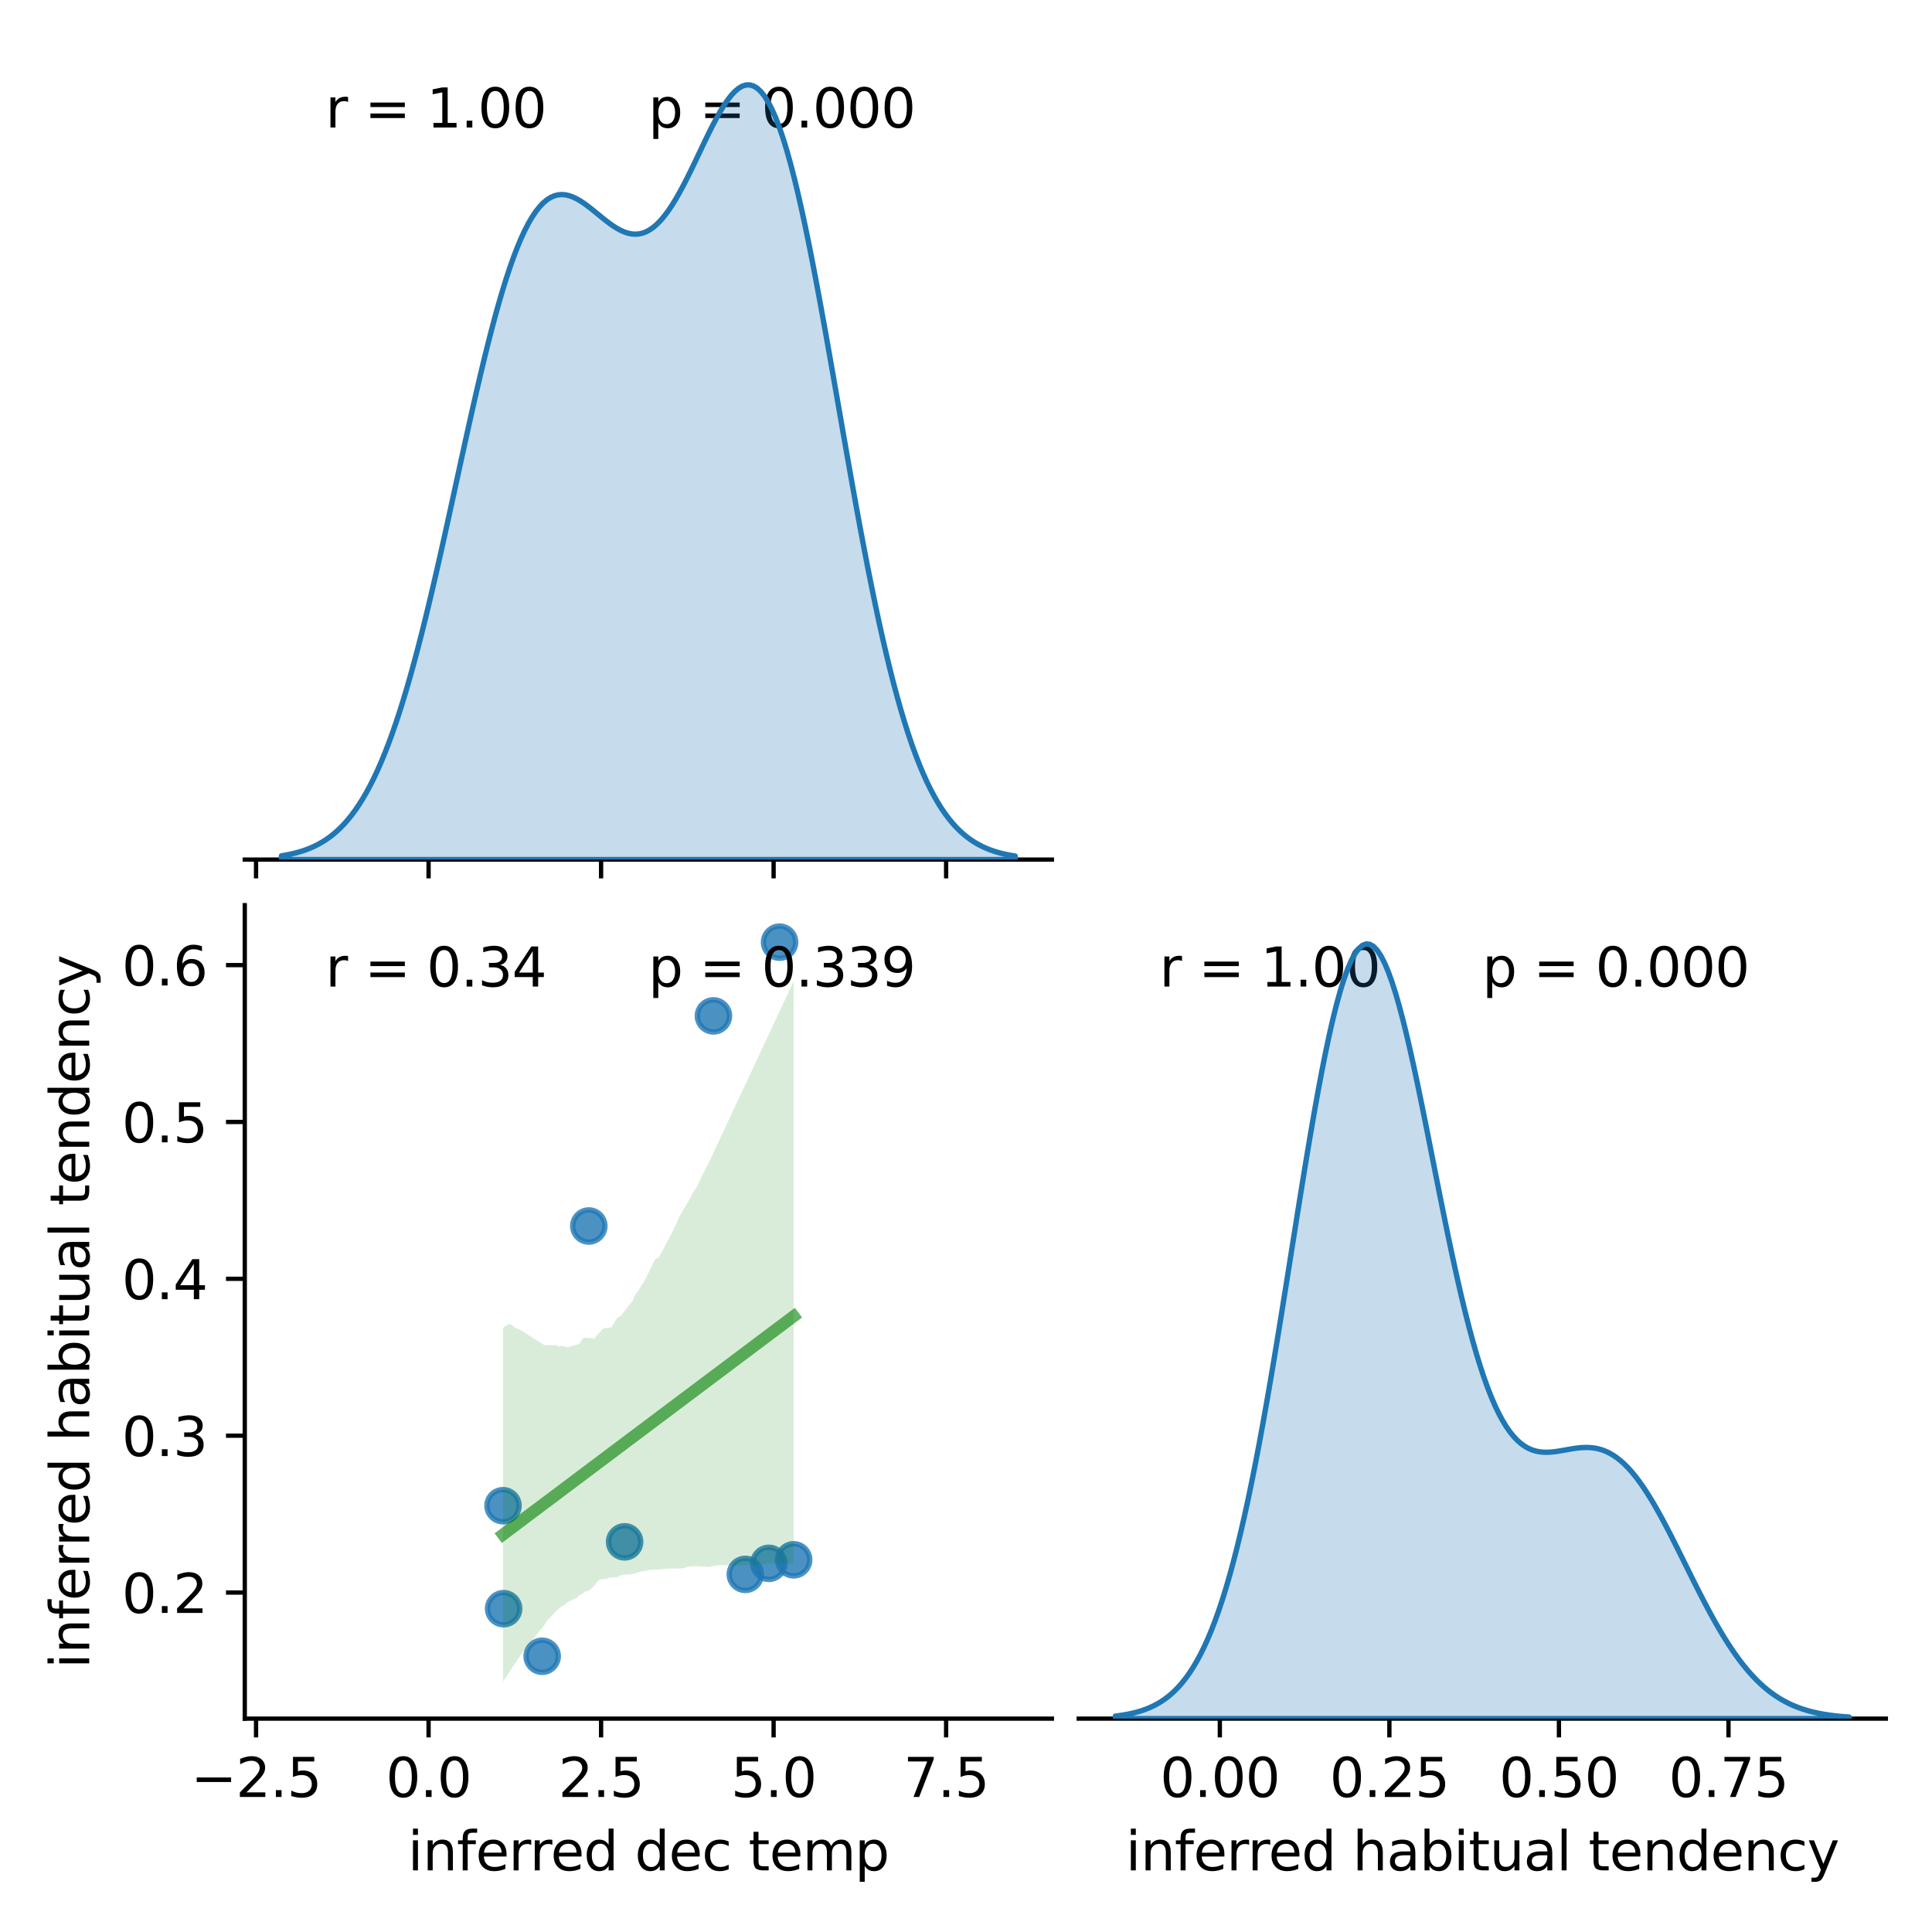 <?xml version="1.0" encoding="utf-8" standalone="no"?>
<!DOCTYPE svg PUBLIC "-//W3C//DTD SVG 1.1//EN"
  "http://www.w3.org/Graphics/SVG/1.1/DTD/svg11.dtd">
<svg xmlns:xlink="http://www.w3.org/1999/xlink" width="360pt" height="360pt" viewBox="0 0 360 360" xmlns="http://www.w3.org/2000/svg" version="1.1">
 <defs>
  <style type="text/css">*{stroke-linejoin: round; stroke-linecap: butt}</style>
 </defs>
 <g id="figure_1">
  <g id="patch_1">
   <path d="M 0 360 
L 360 360 
L 360 0 
L 0 0 
z
" style="fill: #ffffff"/>
  </g>
  <g id="axes_1">
   <g id="patch_2">
    <path d="M 45.61 160.17 
L 196.005 160.17 
L 196.005 8.6 
L 45.61 8.6 
z
" style="fill: #ffffff"/>
   </g>
   <g id="matplotlib.axis_1">
    <g id="xtick_1">
     <g id="line2d_1">
      <defs>
       <path id="m254a45d59a" d="M 0 0 
L 0 3.5 
" style="stroke: #000000; stroke-width: 0.8"/>
      </defs>
      <g>
       <use xlink:href="#m254a45d59a" x="47.711" y="160.17" style="stroke: #000000; stroke-width: 0.8"/>
      </g>
     </g>
    </g>
    <g id="xtick_2">
     <g id="line2d_2">
      <g>
       <use xlink:href="#m254a45d59a" x="79.858" y="160.17" style="stroke: #000000; stroke-width: 0.8"/>
      </g>
     </g>
    </g>
    <g id="xtick_3">
     <g id="line2d_3">
      <g>
       <use xlink:href="#m254a45d59a" x="112.004" y="160.17" style="stroke: #000000; stroke-width: 0.8"/>
      </g>
     </g>
    </g>
    <g id="xtick_4">
     <g id="line2d_4">
      <g>
       <use xlink:href="#m254a45d59a" x="144.15" y="160.17" style="stroke: #000000; stroke-width: 0.8"/>
      </g>
     </g>
    </g>
    <g id="xtick_5">
     <g id="line2d_5">
      <g>
       <use xlink:href="#m254a45d59a" x="176.296" y="160.17" style="stroke: #000000; stroke-width: 0.8"/>
      </g>
     </g>
    </g>
   </g>
   <g id="patch_3">
    <path d="M 45.61 160.17 
L 196.005 160.17 
" style="fill: none; stroke: #000000; stroke-width: 0.8; stroke-linejoin: miter; stroke-linecap: square"/>
   </g>
   <g id="text_1">
    <!-- r = 1.00  -->
    <g transform="translate(60.65 23.757) scale(0.1 -0.1)">
     <defs>
      <path id="DejaVuSans-72" d="M 2631 2963 
Q 2534 3019 2420 3045 
Q 2306 3072 2169 3072 
Q 1681 3072 1420 2755 
Q 1159 2438 1159 1844 
L 1159 0 
L 581 0 
L 581 3500 
L 1159 3500 
L 1159 2956 
Q 1341 3275 1631 3429 
Q 1922 3584 2338 3584 
Q 2397 3584 2469 3576 
Q 2541 3569 2628 3553 
L 2631 2963 
z
" transform="scale(0.016)"/>
      <path id="DejaVuSans-20" transform="scale(0.016)"/>
      <path id="DejaVuSans-3d" d="M 678 2906 
L 4684 2906 
L 4684 2381 
L 678 2381 
L 678 2906 
z
M 678 1631 
L 4684 1631 
L 4684 1100 
L 678 1100 
L 678 1631 
z
" transform="scale(0.016)"/>
      <path id="DejaVuSans-31" d="M 794 531 
L 1825 531 
L 1825 4091 
L 703 3866 
L 703 4441 
L 1819 4666 
L 2450 4666 
L 2450 531 
L 3481 531 
L 3481 0 
L 794 0 
L 794 531 
z
" transform="scale(0.016)"/>
      <path id="DejaVuSans-2e" d="M 684 794 
L 1344 794 
L 1344 0 
L 684 0 
L 684 794 
z
" transform="scale(0.016)"/>
      <path id="DejaVuSans-30" d="M 2034 4250 
Q 1547 4250 1301 3770 
Q 1056 3291 1056 2328 
Q 1056 1369 1301 889 
Q 1547 409 2034 409 
Q 2525 409 2770 889 
Q 3016 1369 3016 2328 
Q 3016 3291 2770 3770 
Q 2525 4250 2034 4250 
z
M 2034 4750 
Q 2819 4750 3233 4129 
Q 3647 3509 3647 2328 
Q 3647 1150 3233 529 
Q 2819 -91 2034 -91 
Q 1250 -91 836 529 
Q 422 1150 422 2328 
Q 422 3509 836 4129 
Q 1250 4750 2034 4750 
z
" transform="scale(0.016)"/>
     </defs>
     <use xlink:href="#DejaVuSans-72"/>
     <use xlink:href="#DejaVuSans-20" x="41.113"/>
     <use xlink:href="#DejaVuSans-3d" x="72.9"/>
     <use xlink:href="#DejaVuSans-20" x="156.689"/>
     <use xlink:href="#DejaVuSans-31" x="188.477"/>
     <use xlink:href="#DejaVuSans-2e" x="252.1"/>
     <use xlink:href="#DejaVuSans-30" x="283.887"/>
     <use xlink:href="#DejaVuSans-30" x="347.51"/>
     <use xlink:href="#DejaVuSans-20" x="411.133"/>
    </g>
   </g>
   <g id="text_2">
    <!-- p = 0.000 -->
    <g transform="translate(120.808 23.757) scale(0.1 -0.1)">
     <defs>
      <path id="DejaVuSans-70" d="M 1159 525 
L 1159 -1331 
L 581 -1331 
L 581 3500 
L 1159 3500 
L 1159 2969 
Q 1341 3281 1617 3432 
Q 1894 3584 2278 3584 
Q 2916 3584 3314 3078 
Q 3713 2572 3713 1747 
Q 3713 922 3314 415 
Q 2916 -91 2278 -91 
Q 1894 -91 1617 61 
Q 1341 213 1159 525 
z
M 3116 1747 
Q 3116 2381 2855 2742 
Q 2594 3103 2138 3103 
Q 1681 3103 1420 2742 
Q 1159 2381 1159 1747 
Q 1159 1113 1420 752 
Q 1681 391 2138 391 
Q 2594 391 2855 752 
Q 3116 1113 3116 1747 
z
" transform="scale(0.016)"/>
     </defs>
     <use xlink:href="#DejaVuSans-70"/>
     <use xlink:href="#DejaVuSans-20" x="63.477"/>
     <use xlink:href="#DejaVuSans-3d" x="95.264"/>
     <use xlink:href="#DejaVuSans-20" x="179.053"/>
     <use xlink:href="#DejaVuSans-30" x="210.84"/>
     <use xlink:href="#DejaVuSans-2e" x="274.463"/>
     <use xlink:href="#DejaVuSans-30" x="306.25"/>
     <use xlink:href="#DejaVuSans-30" x="369.873"/>
     <use xlink:href="#DejaVuSans-30" x="433.496"/>
    </g>
   </g>
  </g>
  <g id="axes_2">
   <g id="patch_4">
    <path d="M 45.61 320.24 
L 196.005 320.24 
L 196.005 168.67 
L 45.61 168.67 
z
" style="fill: #ffffff"/>
   </g>
   <g id="PathCollection_1">
    <defs>
     <path id="m8b15342fd1" d="M 0 3 
C 0.796 3 1.559 2.684 2.121 2.121 
C 2.684 1.559 3 0.796 3 0 
C 3 -0.796 2.684 -1.559 2.121 -2.121 
C 1.559 -2.684 0.796 -3 0 -3 
C -0.796 -3 -1.559 -2.684 -2.121 -2.121 
C -2.684 -1.559 -3 -0.796 -3 0 
C -3 0.796 -2.684 1.559 -2.121 2.121 
C -1.559 2.684 -0.796 3 0 3 
z
" style="stroke: #1f77b4; stroke-opacity: 0.8"/>
    </defs>
    <g clip-path="url(#pd21fc4e5b3)">
     <use xlink:href="#m8b15342fd1" x="116.387" y="287.3" style="fill: #1f77b4; fill-opacity: 0.8; stroke: #1f77b4; stroke-opacity: 0.8"/>
     <use xlink:href="#m8b15342fd1" x="145.262" y="175.56" style="fill: #1f77b4; fill-opacity: 0.8; stroke: #1f77b4; stroke-opacity: 0.8"/>
     <use xlink:href="#m8b15342fd1" x="93.73" y="280.566" style="fill: #1f77b4; fill-opacity: 0.8; stroke: #1f77b4; stroke-opacity: 0.8"/>
     <use xlink:href="#m8b15342fd1" x="147.885" y="290.649" style="fill: #1f77b4; fill-opacity: 0.8; stroke: #1f77b4; stroke-opacity: 0.8"/>
     <use xlink:href="#m8b15342fd1" x="101.026" y="308.622" style="fill: #1f77b4; fill-opacity: 0.8; stroke: #1f77b4; stroke-opacity: 0.8"/>
     <use xlink:href="#m8b15342fd1" x="132.937" y="189.296" style="fill: #1f77b4; fill-opacity: 0.8; stroke: #1f77b4; stroke-opacity: 0.8"/>
     <use xlink:href="#m8b15342fd1" x="143.263" y="291.303" style="fill: #1f77b4; fill-opacity: 0.8; stroke: #1f77b4; stroke-opacity: 0.8"/>
     <use xlink:href="#m8b15342fd1" x="109.718" y="228.446" style="fill: #1f77b4; fill-opacity: 0.8; stroke: #1f77b4; stroke-opacity: 0.8"/>
     <use xlink:href="#m8b15342fd1" x="93.842" y="299.756" style="fill: #1f77b4; fill-opacity: 0.8; stroke: #1f77b4; stroke-opacity: 0.8"/>
     <use xlink:href="#m8b15342fd1" x="138.878" y="293.361" style="fill: #1f77b4; fill-opacity: 0.8; stroke: #1f77b4; stroke-opacity: 0.8"/>
    </g>
   </g>
   <g id="PolyCollection_1">
    <path d="M 93.73 247.4 
L 93.73 313.35 
L 94.277 312.525 
L 94.824 311.706 
L 95.371 310.829 
L 95.918 310.05 
L 96.465 309.242 
L 97.012 308.422 
L 97.559 307.602 
L 98.106 306.924 
L 98.653 306.254 
L 99.2 305.575 
L 99.747 304.897 
L 100.294 304.218 
L 100.841 303.55 
L 101.388 302.867 
L 101.935 301.985 
L 102.482 301.46 
L 103.03 300.847 
L 103.577 300.259 
L 104.124 299.806 
L 104.671 299.288 
L 105.218 299.082 
L 105.765 298.495 
L 106.312 298.309 
L 106.859 297.93 
L 107.406 297.828 
L 107.953 297.236 
L 108.5 297.029 
L 109.047 296.558 
L 109.594 296.451 
L 110.141 296.032 
L 110.688 295.522 
L 111.235 294.816 
L 111.782 294.31 
L 112.329 294.242 
L 112.876 294.234 
L 113.423 294.011 
L 113.97 293.931 
L 114.517 293.902 
L 115.064 293.872 
L 115.611 293.542 
L 116.158 293.428 
L 116.705 293.4 
L 117.252 293.349 
L 117.799 293.289 
L 118.346 293.187 
L 118.893 293.006 
L 119.44 292.842 
L 119.987 292.729 
L 120.534 292.677 
L 121.081 292.518 
L 121.628 292.51 
L 122.175 292.501 
L 122.722 292.455 
L 123.269 292.403 
L 123.816 292.352 
L 124.363 292.3 
L 124.91 292.287 
L 125.457 292.276 
L 126.004 292.264 
L 126.551 292.253 
L 127.098 292.241 
L 127.645 292.128 
L 128.192 291.933 
L 128.739 291.881 
L 129.286 291.829 
L 129.833 291.828 
L 130.38 291.865 
L 130.927 291.901 
L 131.474 291.936 
L 132.021 291.971 
L 132.568 291.873 
L 133.115 291.767 
L 133.662 291.662 
L 134.209 291.653 
L 134.756 291.665 
L 135.303 291.676 
L 135.85 291.688 
L 136.397 291.7 
L 136.944 291.712 
L 137.491 291.72 
L 138.038 291.698 
L 138.585 291.628 
L 139.133 291.633 
L 139.68 291.639 
L 140.227 291.643 
L 140.774 291.57 
L 141.321 291.635 
L 141.868 291.562 
L 142.415 291.47 
L 142.962 291.351 
L 143.509 291.341 
L 144.056 291.33 
L 144.603 291.32 
L 145.15 291.308 
L 145.697 291.404 
L 146.244 291.436 
L 146.791 291.369 
L 147.338 291.371 
L 147.885 291.27 
L 147.885 182.842 
L 147.885 182.842 
L 147.338 184.011 
L 146.791 185.18 
L 146.244 186.349 
L 145.697 187.518 
L 145.15 188.688 
L 144.603 189.857 
L 144.056 191.026 
L 143.509 192.195 
L 142.962 193.364 
L 142.415 194.533 
L 141.868 195.702 
L 141.321 196.871 
L 140.774 198.04 
L 140.227 199.209 
L 139.68 200.378 
L 139.133 201.547 
L 138.585 202.717 
L 138.038 203.887 
L 137.491 205.058 
L 136.944 206.229 
L 136.397 207.4 
L 135.85 208.57 
L 135.303 209.741 
L 134.756 210.912 
L 134.209 212.083 
L 133.662 213.254 
L 133.115 214.424 
L 132.568 215.596 
L 132.021 216.737 
L 131.474 217.789 
L 130.927 218.842 
L 130.38 220.068 
L 129.833 221.163 
L 129.286 221.955 
L 128.739 223.001 
L 128.192 223.966 
L 127.645 224.897 
L 127.098 225.826 
L 126.551 226.764 
L 126.004 228.045 
L 125.457 229.23 
L 124.91 230.274 
L 124.363 231.317 
L 123.816 232.373 
L 123.269 233.376 
L 122.722 234.371 
L 122.175 234.554 
L 121.628 235.455 
L 121.081 236.71 
L 120.534 237.781 
L 119.987 238.869 
L 119.44 239.596 
L 118.893 240.607 
L 118.346 241.228 
L 117.799 242.524 
L 117.252 243.175 
L 116.705 243.831 
L 116.158 244.606 
L 115.611 245.275 
L 115.064 245.496 
L 114.517 246.39 
L 113.97 247.282 
L 113.423 247.412 
L 112.876 247.462 
L 112.329 247.595 
L 111.782 248.239 
L 111.235 248.821 
L 110.688 249.464 
L 110.141 249.315 
L 109.594 249.295 
L 109.047 249.217 
L 108.5 249.495 
L 107.953 250.415 
L 107.406 250.577 
L 106.859 250.739 
L 106.312 250.852 
L 105.765 251.032 
L 105.218 250.919 
L 104.671 250.769 
L 104.124 250.94 
L 103.577 250.582 
L 103.03 250.707 
L 102.482 250.591 
L 101.935 250.678 
L 101.388 250.62 
L 100.841 250.272 
L 100.294 249.925 
L 99.747 249.578 
L 99.2 249.231 
L 98.653 248.883 
L 98.106 248.536 
L 97.559 248.189 
L 97.012 247.842 
L 96.465 247.614 
L 95.918 247.346 
L 95.371 246.877 
L 94.824 246.688 
L 94.277 247.039 
L 93.73 247.4 
z
" clip-path="url(#pd21fc4e5b3)" style="fill: #008000; fill-opacity: 0.15"/>
   </g>
   <g id="matplotlib.axis_2">
    <g id="xtick_6">
     <g id="line2d_6">
      <g>
       <use xlink:href="#m254a45d59a" x="47.711" y="320.24" style="stroke: #000000; stroke-width: 0.8"/>
      </g>
     </g>
     <g id="text_3">
      <!-- −2.5 -->
      <g transform="translate(35.57 334.838) scale(0.1 -0.1)">
       <defs>
        <path id="DejaVuSans-2212" d="M 678 2272 
L 4684 2272 
L 4684 1741 
L 678 1741 
L 678 2272 
z
" transform="scale(0.016)"/>
        <path id="DejaVuSans-32" d="M 1228 531 
L 3431 531 
L 3431 0 
L 469 0 
L 469 531 
Q 828 903 1448 1529 
Q 2069 2156 2228 2338 
Q 2531 2678 2651 2914 
Q 2772 3150 2772 3378 
Q 2772 3750 2511 3984 
Q 2250 4219 1831 4219 
Q 1534 4219 1204 4116 
Q 875 4013 500 3803 
L 500 4441 
Q 881 4594 1212 4672 
Q 1544 4750 1819 4750 
Q 2544 4750 2975 4387 
Q 3406 4025 3406 3419 
Q 3406 3131 3298 2873 
Q 3191 2616 2906 2266 
Q 2828 2175 2409 1742 
Q 1991 1309 1228 531 
z
" transform="scale(0.016)"/>
        <path id="DejaVuSans-35" d="M 691 4666 
L 3169 4666 
L 3169 4134 
L 1269 4134 
L 1269 2991 
Q 1406 3038 1543 3061 
Q 1681 3084 1819 3084 
Q 2600 3084 3056 2656 
Q 3513 2228 3513 1497 
Q 3513 744 3044 326 
Q 2575 -91 1722 -91 
Q 1428 -91 1123 -41 
Q 819 9 494 109 
L 494 744 
Q 775 591 1075 516 
Q 1375 441 1709 441 
Q 2250 441 2565 725 
Q 2881 1009 2881 1497 
Q 2881 1984 2565 2268 
Q 2250 2553 1709 2553 
Q 1456 2553 1204 2497 
Q 953 2441 691 2322 
L 691 4666 
z
" transform="scale(0.016)"/>
       </defs>
       <use xlink:href="#DejaVuSans-2212"/>
       <use xlink:href="#DejaVuSans-32" x="83.789"/>
       <use xlink:href="#DejaVuSans-2e" x="147.412"/>
       <use xlink:href="#DejaVuSans-35" x="179.199"/>
      </g>
     </g>
    </g>
    <g id="xtick_7">
     <g id="line2d_7">
      <g>
       <use xlink:href="#m254a45d59a" x="79.858" y="320.24" style="stroke: #000000; stroke-width: 0.8"/>
      </g>
     </g>
     <g id="text_4">
      <!-- 0.0 -->
      <g transform="translate(71.906 334.838) scale(0.1 -0.1)">
       <use xlink:href="#DejaVuSans-30"/>
       <use xlink:href="#DejaVuSans-2e" x="63.623"/>
       <use xlink:href="#DejaVuSans-30" x="95.41"/>
      </g>
     </g>
    </g>
    <g id="xtick_8">
     <g id="line2d_8">
      <g>
       <use xlink:href="#m254a45d59a" x="112.004" y="320.24" style="stroke: #000000; stroke-width: 0.8"/>
      </g>
     </g>
     <g id="text_5">
      <!-- 2.5 -->
      <g transform="translate(104.052 334.838) scale(0.1 -0.1)">
       <use xlink:href="#DejaVuSans-32"/>
       <use xlink:href="#DejaVuSans-2e" x="63.623"/>
       <use xlink:href="#DejaVuSans-35" x="95.41"/>
      </g>
     </g>
    </g>
    <g id="xtick_9">
     <g id="line2d_9">
      <g>
       <use xlink:href="#m254a45d59a" x="144.15" y="320.24" style="stroke: #000000; stroke-width: 0.8"/>
      </g>
     </g>
     <g id="text_6">
      <!-- 5.0 -->
      <g transform="translate(136.198 334.838) scale(0.1 -0.1)">
       <use xlink:href="#DejaVuSans-35"/>
       <use xlink:href="#DejaVuSans-2e" x="63.623"/>
       <use xlink:href="#DejaVuSans-30" x="95.41"/>
      </g>
     </g>
    </g>
    <g id="xtick_10">
     <g id="line2d_10">
      <g>
       <use xlink:href="#m254a45d59a" x="176.296" y="320.24" style="stroke: #000000; stroke-width: 0.8"/>
      </g>
     </g>
     <g id="text_7">
      <!-- 7.5 -->
      <g transform="translate(168.344 334.838) scale(0.1 -0.1)">
       <defs>
        <path id="DejaVuSans-37" d="M 525 4666 
L 3525 4666 
L 3525 4397 
L 1831 0 
L 1172 0 
L 2766 4134 
L 525 4134 
L 525 4666 
z
" transform="scale(0.016)"/>
       </defs>
       <use xlink:href="#DejaVuSans-37"/>
       <use xlink:href="#DejaVuSans-2e" x="63.623"/>
       <use xlink:href="#DejaVuSans-35" x="95.41"/>
      </g>
     </g>
    </g>
    <g id="text_8">
     <!-- inferred dec temp -->
     <g transform="translate(75.992 348.517) scale(0.1 -0.1)">
      <defs>
       <path id="DejaVuSans-69" d="M 603 3500 
L 1178 3500 
L 1178 0 
L 603 0 
L 603 3500 
z
M 603 4863 
L 1178 4863 
L 1178 4134 
L 603 4134 
L 603 4863 
z
" transform="scale(0.016)"/>
       <path id="DejaVuSans-6e" d="M 3513 2113 
L 3513 0 
L 2938 0 
L 2938 2094 
Q 2938 2591 2744 2837 
Q 2550 3084 2163 3084 
Q 1697 3084 1428 2787 
Q 1159 2491 1159 1978 
L 1159 0 
L 581 0 
L 581 3500 
L 1159 3500 
L 1159 2956 
Q 1366 3272 1645 3428 
Q 1925 3584 2291 3584 
Q 2894 3584 3203 3211 
Q 3513 2838 3513 2113 
z
" transform="scale(0.016)"/>
       <path id="DejaVuSans-66" d="M 2375 4863 
L 2375 4384 
L 1825 4384 
Q 1516 4384 1395 4259 
Q 1275 4134 1275 3809 
L 1275 3500 
L 2222 3500 
L 2222 3053 
L 1275 3053 
L 1275 0 
L 697 0 
L 697 3053 
L 147 3053 
L 147 3500 
L 697 3500 
L 697 3744 
Q 697 4328 969 4595 
Q 1241 4863 1831 4863 
L 2375 4863 
z
" transform="scale(0.016)"/>
       <path id="DejaVuSans-65" d="M 3597 1894 
L 3597 1613 
L 953 1613 
Q 991 1019 1311 708 
Q 1631 397 2203 397 
Q 2534 397 2845 478 
Q 3156 559 3463 722 
L 3463 178 
Q 3153 47 2828 -22 
Q 2503 -91 2169 -91 
Q 1331 -91 842 396 
Q 353 884 353 1716 
Q 353 2575 817 3079 
Q 1281 3584 2069 3584 
Q 2775 3584 3186 3129 
Q 3597 2675 3597 1894 
z
M 3022 2063 
Q 3016 2534 2758 2815 
Q 2500 3097 2075 3097 
Q 1594 3097 1305 2825 
Q 1016 2553 972 2059 
L 3022 2063 
z
" transform="scale(0.016)"/>
       <path id="DejaVuSans-64" d="M 2906 2969 
L 2906 4863 
L 3481 4863 
L 3481 0 
L 2906 0 
L 2906 525 
Q 2725 213 2448 61 
Q 2172 -91 1784 -91 
Q 1150 -91 751 415 
Q 353 922 353 1747 
Q 353 2572 751 3078 
Q 1150 3584 1784 3584 
Q 2172 3584 2448 3432 
Q 2725 3281 2906 2969 
z
M 947 1747 
Q 947 1113 1208 752 
Q 1469 391 1925 391 
Q 2381 391 2643 752 
Q 2906 1113 2906 1747 
Q 2906 2381 2643 2742 
Q 2381 3103 1925 3103 
Q 1469 3103 1208 2742 
Q 947 2381 947 1747 
z
" transform="scale(0.016)"/>
       <path id="DejaVuSans-63" d="M 3122 3366 
L 3122 2828 
Q 2878 2963 2633 3030 
Q 2388 3097 2138 3097 
Q 1578 3097 1268 2742 
Q 959 2388 959 1747 
Q 959 1106 1268 751 
Q 1578 397 2138 397 
Q 2388 397 2633 464 
Q 2878 531 3122 666 
L 3122 134 
Q 2881 22 2623 -34 
Q 2366 -91 2075 -91 
Q 1284 -91 818 406 
Q 353 903 353 1747 
Q 353 2603 823 3093 
Q 1294 3584 2113 3584 
Q 2378 3584 2631 3529 
Q 2884 3475 3122 3366 
z
" transform="scale(0.016)"/>
       <path id="DejaVuSans-74" d="M 1172 4494 
L 1172 3500 
L 2356 3500 
L 2356 3053 
L 1172 3053 
L 1172 1153 
Q 1172 725 1289 603 
Q 1406 481 1766 481 
L 2356 481 
L 2356 0 
L 1766 0 
Q 1100 0 847 248 
Q 594 497 594 1153 
L 594 3053 
L 172 3053 
L 172 3500 
L 594 3500 
L 594 4494 
L 1172 4494 
z
" transform="scale(0.016)"/>
       <path id="DejaVuSans-6d" d="M 3328 2828 
Q 3544 3216 3844 3400 
Q 4144 3584 4550 3584 
Q 5097 3584 5394 3201 
Q 5691 2819 5691 2113 
L 5691 0 
L 5113 0 
L 5113 2094 
Q 5113 2597 4934 2840 
Q 4756 3084 4391 3084 
Q 3944 3084 3684 2787 
Q 3425 2491 3425 1978 
L 3425 0 
L 2847 0 
L 2847 2094 
Q 2847 2600 2669 2842 
Q 2491 3084 2119 3084 
Q 1678 3084 1418 2786 
Q 1159 2488 1159 1978 
L 1159 0 
L 581 0 
L 581 3500 
L 1159 3500 
L 1159 2956 
Q 1356 3278 1631 3431 
Q 1906 3584 2284 3584 
Q 2666 3584 2933 3390 
Q 3200 3197 3328 2828 
z
" transform="scale(0.016)"/>
      </defs>
      <use xlink:href="#DejaVuSans-69"/>
      <use xlink:href="#DejaVuSans-6e" x="27.783"/>
      <use xlink:href="#DejaVuSans-66" x="91.162"/>
      <use xlink:href="#DejaVuSans-65" x="126.367"/>
      <use xlink:href="#DejaVuSans-72" x="187.891"/>
      <use xlink:href="#DejaVuSans-72" x="227.254"/>
      <use xlink:href="#DejaVuSans-65" x="266.117"/>
      <use xlink:href="#DejaVuSans-64" x="327.641"/>
      <use xlink:href="#DejaVuSans-20" x="391.117"/>
      <use xlink:href="#DejaVuSans-64" x="422.904"/>
      <use xlink:href="#DejaVuSans-65" x="486.381"/>
      <use xlink:href="#DejaVuSans-63" x="547.904"/>
      <use xlink:href="#DejaVuSans-20" x="602.885"/>
      <use xlink:href="#DejaVuSans-74" x="634.672"/>
      <use xlink:href="#DejaVuSans-65" x="673.881"/>
      <use xlink:href="#DejaVuSans-6d" x="735.404"/>
      <use xlink:href="#DejaVuSans-70" x="832.816"/>
     </g>
    </g>
   </g>
   <g id="matplotlib.axis_3">
    <g id="ytick_1">
     <g id="line2d_11">
      <defs>
       <path id="m4b5d92fc45" d="M 0 0 
L -3.5 0 
" style="stroke: #000000; stroke-width: 0.8"/>
      </defs>
      <g>
       <use xlink:href="#m4b5d92fc45" x="45.61" y="296.744" style="stroke: #000000; stroke-width: 0.8"/>
      </g>
     </g>
     <g id="text_9">
      <!-- 0.2 -->
      <g transform="translate(22.707 300.543) scale(0.1 -0.1)">
       <use xlink:href="#DejaVuSans-30"/>
       <use xlink:href="#DejaVuSans-2e" x="63.623"/>
       <use xlink:href="#DejaVuSans-32" x="95.41"/>
      </g>
     </g>
    </g>
    <g id="ytick_2">
     <g id="line2d_12">
      <g>
       <use xlink:href="#m4b5d92fc45" x="45.61" y="267.516" style="stroke: #000000; stroke-width: 0.8"/>
      </g>
     </g>
     <g id="text_10">
      <!-- 0.3 -->
      <g transform="translate(22.707 271.315) scale(0.1 -0.1)">
       <defs>
        <path id="DejaVuSans-33" d="M 2597 2516 
Q 3050 2419 3304 2112 
Q 3559 1806 3559 1356 
Q 3559 666 3084 287 
Q 2609 -91 1734 -91 
Q 1441 -91 1130 -33 
Q 819 25 488 141 
L 488 750 
Q 750 597 1062 519 
Q 1375 441 1716 441 
Q 2309 441 2620 675 
Q 2931 909 2931 1356 
Q 2931 1769 2642 2001 
Q 2353 2234 1838 2234 
L 1294 2234 
L 1294 2753 
L 1863 2753 
Q 2328 2753 2575 2939 
Q 2822 3125 2822 3475 
Q 2822 3834 2567 4026 
Q 2313 4219 1838 4219 
Q 1578 4219 1281 4162 
Q 984 4106 628 3988 
L 628 4550 
Q 988 4650 1302 4700 
Q 1616 4750 1894 4750 
Q 2613 4750 3031 4423 
Q 3450 4097 3450 3541 
Q 3450 3153 3228 2886 
Q 3006 2619 2597 2516 
z
" transform="scale(0.016)"/>
       </defs>
       <use xlink:href="#DejaVuSans-30"/>
       <use xlink:href="#DejaVuSans-2e" x="63.623"/>
       <use xlink:href="#DejaVuSans-33" x="95.41"/>
      </g>
     </g>
    </g>
    <g id="ytick_3">
     <g id="line2d_13">
      <g>
       <use xlink:href="#m4b5d92fc45" x="45.61" y="238.287" style="stroke: #000000; stroke-width: 0.8"/>
      </g>
     </g>
     <g id="text_11">
      <!-- 0.4 -->
      <g transform="translate(22.707 242.086) scale(0.1 -0.1)">
       <defs>
        <path id="DejaVuSans-34" d="M 2419 4116 
L 825 1625 
L 2419 1625 
L 2419 4116 
z
M 2253 4666 
L 3047 4666 
L 3047 1625 
L 3713 1625 
L 3713 1100 
L 3047 1100 
L 3047 0 
L 2419 0 
L 2419 1100 
L 313 1100 
L 313 1709 
L 2253 4666 
z
" transform="scale(0.016)"/>
       </defs>
       <use xlink:href="#DejaVuSans-30"/>
       <use xlink:href="#DejaVuSans-2e" x="63.623"/>
       <use xlink:href="#DejaVuSans-34" x="95.41"/>
      </g>
     </g>
    </g>
    <g id="ytick_4">
     <g id="line2d_14">
      <g>
       <use xlink:href="#m4b5d92fc45" x="45.61" y="209.059" style="stroke: #000000; stroke-width: 0.8"/>
      </g>
     </g>
     <g id="text_12">
      <!-- 0.5 -->
      <g transform="translate(22.707 212.858) scale(0.1 -0.1)">
       <use xlink:href="#DejaVuSans-30"/>
       <use xlink:href="#DejaVuSans-2e" x="63.623"/>
       <use xlink:href="#DejaVuSans-35" x="95.41"/>
      </g>
     </g>
    </g>
    <g id="ytick_5">
     <g id="line2d_15">
      <g>
       <use xlink:href="#m4b5d92fc45" x="45.61" y="179.83" style="stroke: #000000; stroke-width: 0.8"/>
      </g>
     </g>
     <g id="text_13">
      <!-- 0.6 -->
      <g transform="translate(22.707 183.629) scale(0.1 -0.1)">
       <defs>
        <path id="DejaVuSans-36" d="M 2113 2584 
Q 1688 2584 1439 2293 
Q 1191 2003 1191 1497 
Q 1191 994 1439 701 
Q 1688 409 2113 409 
Q 2538 409 2786 701 
Q 3034 994 3034 1497 
Q 3034 2003 2786 2293 
Q 2538 2584 2113 2584 
z
M 3366 4563 
L 3366 3988 
Q 3128 4100 2886 4159 
Q 2644 4219 2406 4219 
Q 1781 4219 1451 3797 
Q 1122 3375 1075 2522 
Q 1259 2794 1537 2939 
Q 1816 3084 2150 3084 
Q 2853 3084 3261 2657 
Q 3669 2231 3669 1497 
Q 3669 778 3244 343 
Q 2819 -91 2113 -91 
Q 1303 -91 875 529 
Q 447 1150 447 2328 
Q 447 3434 972 4092 
Q 1497 4750 2381 4750 
Q 2619 4750 2861 4703 
Q 3103 4656 3366 4563 
z
" transform="scale(0.016)"/>
       </defs>
       <use xlink:href="#DejaVuSans-30"/>
       <use xlink:href="#DejaVuSans-2e" x="63.623"/>
       <use xlink:href="#DejaVuSans-36" x="95.41"/>
      </g>
     </g>
    </g>
    <g id="text_14">
     <!-- inferred habitual tendency -->
     <g transform="translate(16.627 310.901) rotate(-90) scale(0.1 -0.1)">
      <defs>
       <path id="DejaVuSans-68" d="M 3513 2113 
L 3513 0 
L 2938 0 
L 2938 2094 
Q 2938 2591 2744 2837 
Q 2550 3084 2163 3084 
Q 1697 3084 1428 2787 
Q 1159 2491 1159 1978 
L 1159 0 
L 581 0 
L 581 4863 
L 1159 4863 
L 1159 2956 
Q 1366 3272 1645 3428 
Q 1925 3584 2291 3584 
Q 2894 3584 3203 3211 
Q 3513 2838 3513 2113 
z
" transform="scale(0.016)"/>
       <path id="DejaVuSans-61" d="M 2194 1759 
Q 1497 1759 1228 1600 
Q 959 1441 959 1056 
Q 959 750 1161 570 
Q 1363 391 1709 391 
Q 2188 391 2477 730 
Q 2766 1069 2766 1631 
L 2766 1759 
L 2194 1759 
z
M 3341 1997 
L 3341 0 
L 2766 0 
L 2766 531 
Q 2569 213 2275 61 
Q 1981 -91 1556 -91 
Q 1019 -91 701 211 
Q 384 513 384 1019 
Q 384 1609 779 1909 
Q 1175 2209 1959 2209 
L 2766 2209 
L 2766 2266 
Q 2766 2663 2505 2880 
Q 2244 3097 1772 3097 
Q 1472 3097 1187 3025 
Q 903 2953 641 2809 
L 641 3341 
Q 956 3463 1253 3523 
Q 1550 3584 1831 3584 
Q 2591 3584 2966 3190 
Q 3341 2797 3341 1997 
z
" transform="scale(0.016)"/>
       <path id="DejaVuSans-62" d="M 3116 1747 
Q 3116 2381 2855 2742 
Q 2594 3103 2138 3103 
Q 1681 3103 1420 2742 
Q 1159 2381 1159 1747 
Q 1159 1113 1420 752 
Q 1681 391 2138 391 
Q 2594 391 2855 752 
Q 3116 1113 3116 1747 
z
M 1159 2969 
Q 1341 3281 1617 3432 
Q 1894 3584 2278 3584 
Q 2916 3584 3314 3078 
Q 3713 2572 3713 1747 
Q 3713 922 3314 415 
Q 2916 -91 2278 -91 
Q 1894 -91 1617 61 
Q 1341 213 1159 525 
L 1159 0 
L 581 0 
L 581 4863 
L 1159 4863 
L 1159 2969 
z
" transform="scale(0.016)"/>
       <path id="DejaVuSans-75" d="M 544 1381 
L 544 3500 
L 1119 3500 
L 1119 1403 
Q 1119 906 1312 657 
Q 1506 409 1894 409 
Q 2359 409 2629 706 
Q 2900 1003 2900 1516 
L 2900 3500 
L 3475 3500 
L 3475 0 
L 2900 0 
L 2900 538 
Q 2691 219 2414 64 
Q 2138 -91 1772 -91 
Q 1169 -91 856 284 
Q 544 659 544 1381 
z
M 1991 3584 
L 1991 3584 
z
" transform="scale(0.016)"/>
       <path id="DejaVuSans-6c" d="M 603 4863 
L 1178 4863 
L 1178 0 
L 603 0 
L 603 4863 
z
" transform="scale(0.016)"/>
       <path id="DejaVuSans-79" d="M 2059 -325 
Q 1816 -950 1584 -1140 
Q 1353 -1331 966 -1331 
L 506 -1331 
L 506 -850 
L 844 -850 
Q 1081 -850 1212 -737 
Q 1344 -625 1503 -206 
L 1606 56 
L 191 3500 
L 800 3500 
L 1894 763 
L 2988 3500 
L 3597 3500 
L 2059 -325 
z
" transform="scale(0.016)"/>
      </defs>
      <use xlink:href="#DejaVuSans-69"/>
      <use xlink:href="#DejaVuSans-6e" x="27.783"/>
      <use xlink:href="#DejaVuSans-66" x="91.162"/>
      <use xlink:href="#DejaVuSans-65" x="126.367"/>
      <use xlink:href="#DejaVuSans-72" x="187.891"/>
      <use xlink:href="#DejaVuSans-72" x="227.254"/>
      <use xlink:href="#DejaVuSans-65" x="266.117"/>
      <use xlink:href="#DejaVuSans-64" x="327.641"/>
      <use xlink:href="#DejaVuSans-20" x="391.117"/>
      <use xlink:href="#DejaVuSans-68" x="422.904"/>
      <use xlink:href="#DejaVuSans-61" x="486.283"/>
      <use xlink:href="#DejaVuSans-62" x="547.562"/>
      <use xlink:href="#DejaVuSans-69" x="611.039"/>
      <use xlink:href="#DejaVuSans-74" x="638.822"/>
      <use xlink:href="#DejaVuSans-75" x="678.031"/>
      <use xlink:href="#DejaVuSans-61" x="741.41"/>
      <use xlink:href="#DejaVuSans-6c" x="802.689"/>
      <use xlink:href="#DejaVuSans-20" x="830.473"/>
      <use xlink:href="#DejaVuSans-74" x="862.26"/>
      <use xlink:href="#DejaVuSans-65" x="901.469"/>
      <use xlink:href="#DejaVuSans-6e" x="962.992"/>
      <use xlink:href="#DejaVuSans-64" x="1026.371"/>
      <use xlink:href="#DejaVuSans-65" x="1089.848"/>
      <use xlink:href="#DejaVuSans-6e" x="1151.371"/>
      <use xlink:href="#DejaVuSans-63" x="1214.75"/>
      <use xlink:href="#DejaVuSans-79" x="1269.73"/>
     </g>
    </g>
   </g>
   <g id="line2d_16">
    <path d="M 93.73 285.936 
L 94.277 285.525 
L 94.824 285.114 
L 95.371 284.703 
L 95.918 284.292 
L 96.465 283.882 
L 97.012 283.471 
L 97.559 283.06 
L 98.106 282.649 
L 98.653 282.238 
L 99.2 281.828 
L 99.747 281.417 
L 100.294 281.006 
L 100.841 280.595 
L 101.388 280.184 
L 101.935 279.774 
L 102.482 279.363 
L 103.03 278.952 
L 103.577 278.541 
L 104.124 278.13 
L 104.671 277.72 
L 105.218 277.309 
L 105.765 276.898 
L 106.312 276.487 
L 106.859 276.076 
L 107.406 275.666 
L 107.953 275.255 
L 108.5 274.844 
L 109.047 274.433 
L 109.594 274.023 
L 110.141 273.612 
L 110.688 273.201 
L 111.235 272.79 
L 111.782 272.379 
L 112.329 271.969 
L 112.876 271.558 
L 113.423 271.147 
L 113.97 270.736 
L 114.517 270.325 
L 115.064 269.915 
L 115.611 269.504 
L 116.158 269.093 
L 116.705 268.682 
L 117.252 268.271 
L 117.799 267.861 
L 118.346 267.45 
L 118.893 267.039 
L 119.44 266.628 
L 119.987 266.217 
L 120.534 265.807 
L 121.081 265.396 
L 121.628 264.985 
L 122.175 264.574 
L 122.722 264.163 
L 123.269 263.753 
L 123.816 263.342 
L 124.363 262.931 
L 124.91 262.52 
L 125.457 262.109 
L 126.004 261.699 
L 126.551 261.288 
L 127.098 260.877 
L 127.645 260.466 
L 128.192 260.056 
L 128.739 259.645 
L 129.286 259.234 
L 129.833 258.823 
L 130.38 258.412 
L 130.927 258.002 
L 131.474 257.591 
L 132.021 257.18 
L 132.568 256.769 
L 133.115 256.358 
L 133.662 255.948 
L 134.209 255.537 
L 134.756 255.126 
L 135.303 254.715 
L 135.85 254.304 
L 136.397 253.894 
L 136.944 253.483 
L 137.491 253.072 
L 138.038 252.661 
L 138.585 252.25 
L 139.133 251.84 
L 139.68 251.429 
L 140.227 251.018 
L 140.774 250.607 
L 141.321 250.196 
L 141.868 249.786 
L 142.415 249.375 
L 142.962 248.964 
L 143.509 248.553 
L 144.056 248.142 
L 144.603 247.732 
L 145.15 247.321 
L 145.697 246.91 
L 146.244 246.499 
L 146.791 246.089 
L 147.338 245.678 
L 147.885 245.267 
" clip-path="url(#pd21fc4e5b3)" style="fill: none; stroke: #008000; stroke-opacity: 0.6; stroke-width: 2.25; stroke-linecap: square"/>
   </g>
   <g id="patch_5">
    <path d="M 45.61 320.24 
L 45.61 168.67 
" style="fill: none; stroke: #000000; stroke-width: 0.8; stroke-linejoin: miter; stroke-linecap: square"/>
   </g>
   <g id="patch_6">
    <path d="M 45.61 320.24 
L 196.005 320.24 
" style="fill: none; stroke: #000000; stroke-width: 0.8; stroke-linejoin: miter; stroke-linecap: square"/>
   </g>
   <g id="text_15">
    <!-- r = 0.34  -->
    <g transform="translate(60.65 183.827) scale(0.1 -0.1)">
     <use xlink:href="#DejaVuSans-72"/>
     <use xlink:href="#DejaVuSans-20" x="41.113"/>
     <use xlink:href="#DejaVuSans-3d" x="72.9"/>
     <use xlink:href="#DejaVuSans-20" x="156.689"/>
     <use xlink:href="#DejaVuSans-30" x="188.477"/>
     <use xlink:href="#DejaVuSans-2e" x="252.1"/>
     <use xlink:href="#DejaVuSans-33" x="283.887"/>
     <use xlink:href="#DejaVuSans-34" x="347.51"/>
     <use xlink:href="#DejaVuSans-20" x="411.133"/>
    </g>
   </g>
   <g id="text_16">
    <!-- p = 0.339 -->
    <g transform="translate(120.808 183.827) scale(0.1 -0.1)">
     <defs>
      <path id="DejaVuSans-39" d="M 703 97 
L 703 672 
Q 941 559 1184 500 
Q 1428 441 1663 441 
Q 2288 441 2617 861 
Q 2947 1281 2994 2138 
Q 2813 1869 2534 1725 
Q 2256 1581 1919 1581 
Q 1219 1581 811 2004 
Q 403 2428 403 3163 
Q 403 3881 828 4315 
Q 1253 4750 1959 4750 
Q 2769 4750 3195 4129 
Q 3622 3509 3622 2328 
Q 3622 1225 3098 567 
Q 2575 -91 1691 -91 
Q 1453 -91 1209 -44 
Q 966 3 703 97 
z
M 1959 2075 
Q 2384 2075 2632 2365 
Q 2881 2656 2881 3163 
Q 2881 3666 2632 3958 
Q 2384 4250 1959 4250 
Q 1534 4250 1286 3958 
Q 1038 3666 1038 3163 
Q 1038 2656 1286 2365 
Q 1534 2075 1959 2075 
z
" transform="scale(0.016)"/>
     </defs>
     <use xlink:href="#DejaVuSans-70"/>
     <use xlink:href="#DejaVuSans-20" x="63.477"/>
     <use xlink:href="#DejaVuSans-3d" x="95.264"/>
     <use xlink:href="#DejaVuSans-20" x="179.053"/>
     <use xlink:href="#DejaVuSans-30" x="210.84"/>
     <use xlink:href="#DejaVuSans-2e" x="274.463"/>
     <use xlink:href="#DejaVuSans-33" x="306.25"/>
     <use xlink:href="#DejaVuSans-33" x="369.873"/>
     <use xlink:href="#DejaVuSans-39" x="433.496"/>
    </g>
   </g>
  </g>
  <g id="axes_3">
   <g id="patch_7">
    <path d="M 201.005 320.24 
L 351.4 320.24 
L 351.4 168.67 
L 201.005 168.67 
z
" style="fill: #ffffff"/>
   </g>
   <g id="matplotlib.axis_4">
    <g id="xtick_11">
     <g id="line2d_17">
      <g>
       <use xlink:href="#m254a45d59a" x="227.299" y="320.24" style="stroke: #000000; stroke-width: 0.8"/>
      </g>
     </g>
     <g id="text_17">
      <!-- 0.00 -->
      <g transform="translate(216.166 334.838) scale(0.1 -0.1)">
       <use xlink:href="#DejaVuSans-30"/>
       <use xlink:href="#DejaVuSans-2e" x="63.623"/>
       <use xlink:href="#DejaVuSans-30" x="95.41"/>
       <use xlink:href="#DejaVuSans-30" x="159.033"/>
      </g>
     </g>
    </g>
    <g id="xtick_12">
     <g id="line2d_18">
      <g>
       <use xlink:href="#m254a45d59a" x="258.892" y="320.24" style="stroke: #000000; stroke-width: 0.8"/>
      </g>
     </g>
     <g id="text_18">
      <!-- 0.25 -->
      <g transform="translate(247.759 334.838) scale(0.1 -0.1)">
       <use xlink:href="#DejaVuSans-30"/>
       <use xlink:href="#DejaVuSans-2e" x="63.623"/>
       <use xlink:href="#DejaVuSans-32" x="95.41"/>
       <use xlink:href="#DejaVuSans-35" x="159.033"/>
      </g>
     </g>
    </g>
    <g id="xtick_13">
     <g id="line2d_19">
      <g>
       <use xlink:href="#m254a45d59a" x="290.484" y="320.24" style="stroke: #000000; stroke-width: 0.8"/>
      </g>
     </g>
     <g id="text_19">
      <!-- 0.50 -->
      <g transform="translate(279.351 334.838) scale(0.1 -0.1)">
       <use xlink:href="#DejaVuSans-30"/>
       <use xlink:href="#DejaVuSans-2e" x="63.623"/>
       <use xlink:href="#DejaVuSans-35" x="95.41"/>
       <use xlink:href="#DejaVuSans-30" x="159.033"/>
      </g>
     </g>
    </g>
    <g id="xtick_14">
     <g id="line2d_20">
      <g>
       <use xlink:href="#m254a45d59a" x="322.077" y="320.24" style="stroke: #000000; stroke-width: 0.8"/>
      </g>
     </g>
     <g id="text_20">
      <!-- 0.75 -->
      <g transform="translate(310.944 334.838) scale(0.1 -0.1)">
       <use xlink:href="#DejaVuSans-30"/>
       <use xlink:href="#DejaVuSans-2e" x="63.623"/>
       <use xlink:href="#DejaVuSans-37" x="95.41"/>
       <use xlink:href="#DejaVuSans-35" x="159.033"/>
      </g>
     </g>
    </g>
    <g id="text_21">
     <!-- inferred habitual tendency -->
     <g transform="translate(209.756 348.517) scale(0.1 -0.1)">
      <use xlink:href="#DejaVuSans-69"/>
      <use xlink:href="#DejaVuSans-6e" x="27.783"/>
      <use xlink:href="#DejaVuSans-66" x="91.162"/>
      <use xlink:href="#DejaVuSans-65" x="126.367"/>
      <use xlink:href="#DejaVuSans-72" x="187.891"/>
      <use xlink:href="#DejaVuSans-72" x="227.254"/>
      <use xlink:href="#DejaVuSans-65" x="266.117"/>
      <use xlink:href="#DejaVuSans-64" x="327.641"/>
      <use xlink:href="#DejaVuSans-20" x="391.117"/>
      <use xlink:href="#DejaVuSans-68" x="422.904"/>
      <use xlink:href="#DejaVuSans-61" x="486.283"/>
      <use xlink:href="#DejaVuSans-62" x="547.562"/>
      <use xlink:href="#DejaVuSans-69" x="611.039"/>
      <use xlink:href="#DejaVuSans-74" x="638.822"/>
      <use xlink:href="#DejaVuSans-75" x="678.031"/>
      <use xlink:href="#DejaVuSans-61" x="741.41"/>
      <use xlink:href="#DejaVuSans-6c" x="802.689"/>
      <use xlink:href="#DejaVuSans-20" x="830.473"/>
      <use xlink:href="#DejaVuSans-74" x="862.26"/>
      <use xlink:href="#DejaVuSans-65" x="901.469"/>
      <use xlink:href="#DejaVuSans-6e" x="962.992"/>
      <use xlink:href="#DejaVuSans-64" x="1026.371"/>
      <use xlink:href="#DejaVuSans-65" x="1089.848"/>
      <use xlink:href="#DejaVuSans-6e" x="1151.371"/>
      <use xlink:href="#DejaVuSans-63" x="1214.75"/>
      <use xlink:href="#DejaVuSans-79" x="1269.73"/>
     </g>
    </g>
   </g>
   <g id="patch_8">
    <path d="M 201.005 320.24 
L 351.4 320.24 
" style="fill: none; stroke: #000000; stroke-width: 0.8; stroke-linejoin: miter; stroke-linecap: square"/>
   </g>
   <g id="text_22">
    <!-- r = 1.00  -->
    <g transform="translate(216.044 183.827) scale(0.1 -0.1)">
     <use xlink:href="#DejaVuSans-72"/>
     <use xlink:href="#DejaVuSans-20" x="41.113"/>
     <use xlink:href="#DejaVuSans-3d" x="72.9"/>
     <use xlink:href="#DejaVuSans-20" x="156.689"/>
     <use xlink:href="#DejaVuSans-31" x="188.477"/>
     <use xlink:href="#DejaVuSans-2e" x="252.1"/>
     <use xlink:href="#DejaVuSans-30" x="283.887"/>
     <use xlink:href="#DejaVuSans-30" x="347.51"/>
     <use xlink:href="#DejaVuSans-20" x="411.133"/>
    </g>
   </g>
   <g id="text_23">
    <!-- p = 0.000 -->
    <g transform="translate(276.202 183.827) scale(0.1 -0.1)">
     <use xlink:href="#DejaVuSans-70"/>
     <use xlink:href="#DejaVuSans-20" x="63.477"/>
     <use xlink:href="#DejaVuSans-3d" x="95.264"/>
     <use xlink:href="#DejaVuSans-20" x="179.053"/>
     <use xlink:href="#DejaVuSans-30" x="210.84"/>
     <use xlink:href="#DejaVuSans-2e" x="274.463"/>
     <use xlink:href="#DejaVuSans-30" x="306.25"/>
     <use xlink:href="#DejaVuSans-30" x="369.873"/>
     <use xlink:href="#DejaVuSans-30" x="433.496"/>
    </g>
   </g>
  </g>
  <g id="axes_4">
   <g id="PolyCollection_2">
    <defs>
     <path id="mc18a69f578" d="M 52.446 -200.53 
L 52.446 -199.83 
L 53.133 -199.83 
L 53.82 -199.83 
L 54.507 -199.83 
L 55.194 -199.83 
L 55.881 -199.83 
L 56.568 -199.83 
L 57.255 -199.83 
L 57.943 -199.83 
L 58.63 -199.83 
L 59.317 -199.83 
L 60.004 -199.83 
L 60.691 -199.83 
L 61.378 -199.83 
L 62.065 -199.83 
L 62.752 -199.83 
L 63.439 -199.83 
L 64.126 -199.83 
L 64.813 -199.83 
L 65.5 -199.83 
L 66.187 -199.83 
L 66.874 -199.83 
L 67.561 -199.83 
L 68.248 -199.83 
L 68.935 -199.83 
L 69.622 -199.83 
L 70.309 -199.83 
L 70.996 -199.83 
L 71.684 -199.83 
L 72.371 -199.83 
L 73.058 -199.83 
L 73.745 -199.83 
L 74.432 -199.83 
L 75.119 -199.83 
L 75.806 -199.83 
L 76.493 -199.83 
L 77.18 -199.83 
L 77.867 -199.83 
L 78.554 -199.83 
L 79.241 -199.83 
L 79.928 -199.83 
L 80.615 -199.83 
L 81.302 -199.83 
L 81.989 -199.83 
L 82.676 -199.83 
L 83.363 -199.83 
L 84.05 -199.83 
L 84.737 -199.83 
L 85.424 -199.83 
L 86.112 -199.83 
L 86.799 -199.83 
L 87.486 -199.83 
L 88.173 -199.83 
L 88.86 -199.83 
L 89.547 -199.83 
L 90.234 -199.83 
L 90.921 -199.83 
L 91.608 -199.83 
L 92.295 -199.83 
L 92.982 -199.83 
L 93.669 -199.83 
L 94.356 -199.83 
L 95.043 -199.83 
L 95.73 -199.83 
L 96.417 -199.83 
L 97.104 -199.83 
L 97.791 -199.83 
L 98.478 -199.83 
L 99.165 -199.83 
L 99.853 -199.83 
L 100.54 -199.83 
L 101.227 -199.83 
L 101.914 -199.83 
L 102.601 -199.83 
L 103.288 -199.83 
L 103.975 -199.83 
L 104.662 -199.83 
L 105.349 -199.83 
L 106.036 -199.83 
L 106.723 -199.83 
L 107.41 -199.83 
L 108.097 -199.83 
L 108.784 -199.83 
L 109.471 -199.83 
L 110.158 -199.83 
L 110.845 -199.83 
L 111.532 -199.83 
L 112.219 -199.83 
L 112.906 -199.83 
L 113.593 -199.83 
L 114.281 -199.83 
L 114.968 -199.83 
L 115.655 -199.83 
L 116.342 -199.83 
L 117.029 -199.83 
L 117.716 -199.83 
L 118.403 -199.83 
L 119.09 -199.83 
L 119.777 -199.83 
L 120.464 -199.83 
L 121.151 -199.83 
L 121.838 -199.83 
L 122.525 -199.83 
L 123.212 -199.83 
L 123.899 -199.83 
L 124.586 -199.83 
L 125.273 -199.83 
L 125.96 -199.83 
L 126.647 -199.83 
L 127.334 -199.83 
L 128.022 -199.83 
L 128.709 -199.83 
L 129.396 -199.83 
L 130.083 -199.83 
L 130.77 -199.83 
L 131.457 -199.83 
L 132.144 -199.83 
L 132.831 -199.83 
L 133.518 -199.83 
L 134.205 -199.83 
L 134.892 -199.83 
L 135.579 -199.83 
L 136.266 -199.83 
L 136.953 -199.83 
L 137.64 -199.83 
L 138.327 -199.83 
L 139.014 -199.83 
L 139.701 -199.83 
L 140.388 -199.83 
L 141.075 -199.83 
L 141.762 -199.83 
L 142.45 -199.83 
L 143.137 -199.83 
L 143.824 -199.83 
L 144.511 -199.83 
L 145.198 -199.83 
L 145.885 -199.83 
L 146.572 -199.83 
L 147.259 -199.83 
L 147.946 -199.83 
L 148.633 -199.83 
L 149.32 -199.83 
L 150.007 -199.83 
L 150.694 -199.83 
L 151.381 -199.83 
L 152.068 -199.83 
L 152.755 -199.83 
L 153.442 -199.83 
L 154.129 -199.83 
L 154.816 -199.83 
L 155.503 -199.83 
L 156.191 -199.83 
L 156.878 -199.83 
L 157.565 -199.83 
L 158.252 -199.83 
L 158.939 -199.83 
L 159.626 -199.83 
L 160.313 -199.83 
L 161 -199.83 
L 161.687 -199.83 
L 162.374 -199.83 
L 163.061 -199.83 
L 163.748 -199.83 
L 164.435 -199.83 
L 165.122 -199.83 
L 165.809 -199.83 
L 166.496 -199.83 
L 167.183 -199.83 
L 167.87 -199.83 
L 168.557 -199.83 
L 169.244 -199.83 
L 169.931 -199.83 
L 170.619 -199.83 
L 171.306 -199.83 
L 171.993 -199.83 
L 172.68 -199.83 
L 173.367 -199.83 
L 174.054 -199.83 
L 174.741 -199.83 
L 175.428 -199.83 
L 176.115 -199.83 
L 176.802 -199.83 
L 177.489 -199.83 
L 178.176 -199.83 
L 178.863 -199.83 
L 179.55 -199.83 
L 180.237 -199.83 
L 180.924 -199.83 
L 181.611 -199.83 
L 182.298 -199.83 
L 182.985 -199.83 
L 183.672 -199.83 
L 184.36 -199.83 
L 185.047 -199.83 
L 185.734 -199.83 
L 186.421 -199.83 
L 187.108 -199.83 
L 187.795 -199.83 
L 188.482 -199.83 
L 189.169 -199.83 
L 189.169 -200.486 
L 189.169 -200.486 
L 188.482 -200.598 
L 187.795 -200.725 
L 187.108 -200.872 
L 186.421 -201.04 
L 185.734 -201.231 
L 185.047 -201.449 
L 184.36 -201.696 
L 183.672 -201.976 
L 182.985 -202.292 
L 182.298 -202.648 
L 181.611 -203.047 
L 180.924 -203.495 
L 180.237 -203.995 
L 179.55 -204.552 
L 178.863 -205.171 
L 178.176 -205.857 
L 177.489 -206.615 
L 176.802 -207.45 
L 176.115 -208.368 
L 175.428 -209.374 
L 174.741 -210.474 
L 174.054 -211.673 
L 173.367 -212.976 
L 172.68 -214.388 
L 171.993 -215.915 
L 171.306 -217.561 
L 170.619 -219.329 
L 169.931 -221.225 
L 169.244 -223.251 
L 168.557 -225.409 
L 167.87 -227.702 
L 167.183 -230.131 
L 166.496 -232.695 
L 165.809 -235.396 
L 165.122 -238.23 
L 164.435 -241.197 
L 163.748 -244.291 
L 163.061 -247.508 
L 162.374 -250.843 
L 161.687 -254.288 
L 161 -257.835 
L 160.313 -261.475 
L 159.626 -265.197 
L 158.939 -268.991 
L 158.252 -272.842 
L 157.565 -276.739 
L 156.878 -280.665 
L 156.191 -284.607 
L 155.503 -288.547 
L 154.816 -292.47 
L 154.129 -296.359 
L 153.442 -300.197 
L 152.755 -303.965 
L 152.068 -307.648 
L 151.381 -311.227 
L 150.694 -314.688 
L 150.007 -318.012 
L 149.32 -321.186 
L 148.633 -324.194 
L 147.946 -327.024 
L 147.259 -329.663 
L 146.572 -332.1 
L 145.885 -334.326 
L 145.198 -336.334 
L 144.511 -338.118 
L 143.824 -339.672 
L 143.137 -340.996 
L 142.45 -342.087 
L 141.762 -342.947 
L 141.075 -343.58 
L 140.388 -343.989 
L 139.701 -344.182 
L 139.014 -344.167 
L 138.327 -343.954 
L 137.64 -343.553 
L 136.953 -342.978 
L 136.266 -342.242 
L 135.579 -341.361 
L 134.892 -340.349 
L 134.205 -339.224 
L 133.518 -338.001 
L 132.831 -336.699 
L 132.144 -335.335 
L 131.457 -333.926 
L 130.77 -332.489 
L 130.083 -331.041 
L 129.396 -329.598 
L 128.709 -328.175 
L 128.022 -326.788 
L 127.334 -325.449 
L 126.647 -324.172 
L 125.96 -322.967 
L 125.273 -321.844 
L 124.586 -320.813 
L 123.899 -319.88 
L 123.212 -319.052 
L 122.525 -318.332 
L 121.838 -317.724 
L 121.151 -317.229 
L 120.464 -316.847 
L 119.777 -316.577 
L 119.09 -316.416 
L 118.403 -316.361 
L 117.716 -316.406 
L 117.029 -316.545 
L 116.342 -316.77 
L 115.655 -317.074 
L 114.968 -317.447 
L 114.281 -317.88 
L 113.593 -318.362 
L 112.906 -318.882 
L 112.219 -319.428 
L 111.532 -319.989 
L 110.845 -320.552 
L 110.158 -321.105 
L 109.471 -321.637 
L 108.784 -322.134 
L 108.097 -322.586 
L 107.41 -322.979 
L 106.723 -323.302 
L 106.036 -323.546 
L 105.349 -323.698 
L 104.662 -323.749 
L 103.975 -323.689 
L 103.288 -323.511 
L 102.601 -323.207 
L 101.914 -322.769 
L 101.227 -322.192 
L 100.54 -321.47 
L 99.853 -320.601 
L 99.165 -319.58 
L 98.478 -318.405 
L 97.791 -317.077 
L 97.104 -315.596 
L 96.417 -313.962 
L 95.73 -312.178 
L 95.043 -310.248 
L 94.356 -308.177 
L 93.669 -305.969 
L 92.982 -303.631 
L 92.295 -301.171 
L 91.608 -298.597 
L 90.921 -295.918 
L 90.234 -293.143 
L 89.547 -290.282 
L 88.86 -287.346 
L 88.173 -284.346 
L 87.486 -281.294 
L 86.799 -278.201 
L 86.112 -275.078 
L 85.424 -271.937 
L 84.737 -268.789 
L 84.05 -265.646 
L 83.363 -262.519 
L 82.676 -259.418 
L 81.989 -256.354 
L 81.302 -253.335 
L 80.615 -250.371 
L 79.928 -247.471 
L 79.241 -244.641 
L 78.554 -241.889 
L 77.867 -239.221 
L 77.18 -236.641 
L 76.493 -234.156 
L 75.806 -231.768 
L 75.119 -229.481 
L 74.432 -227.296 
L 73.745 -225.216 
L 73.058 -223.241 
L 72.371 -221.371 
L 71.684 -219.605 
L 70.996 -217.943 
L 70.309 -216.383 
L 69.622 -214.923 
L 68.935 -213.56 
L 68.248 -212.291 
L 67.561 -211.114 
L 66.874 -210.024 
L 66.187 -209.018 
L 65.5 -208.092 
L 64.813 -207.242 
L 64.126 -206.464 
L 63.439 -205.754 
L 62.752 -205.107 
L 62.065 -204.52 
L 61.378 -203.988 
L 60.691 -203.508 
L 60.004 -203.076 
L 59.317 -202.687 
L 58.63 -202.339 
L 57.943 -202.029 
L 57.255 -201.752 
L 56.568 -201.506 
L 55.881 -201.288 
L 55.194 -201.095 
L 54.507 -200.925 
L 53.82 -200.776 
L 53.133 -200.645 
L 52.446 -200.53 
z
" style="stroke: #1f77b4"/>
    </defs>
    <g clip-path="url(#p44e941eafc)">
     <use xlink:href="#mc18a69f578" x="0" y="360" style="fill: #1f77b4; fill-opacity: 0.25; stroke: #1f77b4"/>
    </g>
   </g>
  </g>
  <g id="axes_5">
   <g id="PolyCollection_3">
    <defs>
     <path id="ma671badd61" d="M 207.841 -40.235 
L 207.841 -39.76 
L 208.528 -39.76 
L 209.215 -39.76 
L 209.902 -39.76 
L 210.589 -39.76 
L 211.276 -39.76 
L 211.963 -39.76 
L 212.65 -39.76 
L 213.338 -39.76 
L 214.025 -39.76 
L 214.712 -39.76 
L 215.399 -39.76 
L 216.086 -39.76 
L 216.773 -39.76 
L 217.46 -39.76 
L 218.147 -39.76 
L 218.834 -39.76 
L 219.521 -39.76 
L 220.208 -39.76 
L 220.895 -39.76 
L 221.582 -39.76 
L 222.269 -39.76 
L 222.956 -39.76 
L 223.643 -39.76 
L 224.33 -39.76 
L 225.017 -39.76 
L 225.704 -39.76 
L 226.391 -39.76 
L 227.079 -39.76 
L 227.766 -39.76 
L 228.453 -39.76 
L 229.14 -39.76 
L 229.827 -39.76 
L 230.514 -39.76 
L 231.201 -39.76 
L 231.888 -39.76 
L 232.575 -39.76 
L 233.262 -39.76 
L 233.949 -39.76 
L 234.636 -39.76 
L 235.323 -39.76 
L 236.01 -39.76 
L 236.697 -39.76 
L 237.384 -39.76 
L 238.071 -39.76 
L 238.758 -39.76 
L 239.445 -39.76 
L 240.132 -39.76 
L 240.819 -39.76 
L 241.507 -39.76 
L 242.194 -39.76 
L 242.881 -39.76 
L 243.568 -39.76 
L 244.255 -39.76 
L 244.942 -39.76 
L 245.629 -39.76 
L 246.316 -39.76 
L 247.003 -39.76 
L 247.69 -39.76 
L 248.377 -39.76 
L 249.064 -39.76 
L 249.751 -39.76 
L 250.438 -39.76 
L 251.125 -39.76 
L 251.812 -39.76 
L 252.499 -39.76 
L 253.186 -39.76 
L 253.873 -39.76 
L 254.56 -39.76 
L 255.248 -39.76 
L 255.935 -39.76 
L 256.622 -39.76 
L 257.309 -39.76 
L 257.996 -39.76 
L 258.683 -39.76 
L 259.37 -39.76 
L 260.057 -39.76 
L 260.744 -39.76 
L 261.431 -39.76 
L 262.118 -39.76 
L 262.805 -39.76 
L 263.492 -39.76 
L 264.179 -39.76 
L 264.866 -39.76 
L 265.553 -39.76 
L 266.24 -39.76 
L 266.927 -39.76 
L 267.614 -39.76 
L 268.301 -39.76 
L 268.988 -39.76 
L 269.676 -39.76 
L 270.363 -39.76 
L 271.05 -39.76 
L 271.737 -39.76 
L 272.424 -39.76 
L 273.111 -39.76 
L 273.798 -39.76 
L 274.485 -39.76 
L 275.172 -39.76 
L 275.859 -39.76 
L 276.546 -39.76 
L 277.233 -39.76 
L 277.92 -39.76 
L 278.607 -39.76 
L 279.294 -39.76 
L 279.981 -39.76 
L 280.668 -39.76 
L 281.355 -39.76 
L 282.042 -39.76 
L 282.729 -39.76 
L 283.417 -39.76 
L 284.104 -39.76 
L 284.791 -39.76 
L 285.478 -39.76 
L 286.165 -39.76 
L 286.852 -39.76 
L 287.539 -39.76 
L 288.226 -39.76 
L 288.913 -39.76 
L 289.6 -39.76 
L 290.287 -39.76 
L 290.974 -39.76 
L 291.661 -39.76 
L 292.348 -39.76 
L 293.035 -39.76 
L 293.722 -39.76 
L 294.409 -39.76 
L 295.096 -39.76 
L 295.783 -39.76 
L 296.47 -39.76 
L 297.157 -39.76 
L 297.845 -39.76 
L 298.532 -39.76 
L 299.219 -39.76 
L 299.906 -39.76 
L 300.593 -39.76 
L 301.28 -39.76 
L 301.967 -39.76 
L 302.654 -39.76 
L 303.341 -39.76 
L 304.028 -39.76 
L 304.715 -39.76 
L 305.402 -39.76 
L 306.089 -39.76 
L 306.776 -39.76 
L 307.463 -39.76 
L 308.15 -39.76 
L 308.837 -39.76 
L 309.524 -39.76 
L 310.211 -39.76 
L 310.898 -39.76 
L 311.586 -39.76 
L 312.273 -39.76 
L 312.96 -39.76 
L 313.647 -39.76 
L 314.334 -39.76 
L 315.021 -39.76 
L 315.708 -39.76 
L 316.395 -39.76 
L 317.082 -39.76 
L 317.769 -39.76 
L 318.456 -39.76 
L 319.143 -39.76 
L 319.83 -39.76 
L 320.517 -39.76 
L 321.204 -39.76 
L 321.891 -39.76 
L 322.578 -39.76 
L 323.265 -39.76 
L 323.952 -39.76 
L 324.639 -39.76 
L 325.326 -39.76 
L 326.014 -39.76 
L 326.701 -39.76 
L 327.388 -39.76 
L 328.075 -39.76 
L 328.762 -39.76 
L 329.449 -39.76 
L 330.136 -39.76 
L 330.823 -39.76 
L 331.51 -39.76 
L 332.197 -39.76 
L 332.884 -39.76 
L 333.571 -39.76 
L 334.258 -39.76 
L 334.945 -39.76 
L 335.632 -39.76 
L 336.319 -39.76 
L 337.006 -39.76 
L 337.693 -39.76 
L 338.38 -39.76 
L 339.067 -39.76 
L 339.755 -39.76 
L 340.442 -39.76 
L 341.129 -39.76 
L 341.816 -39.76 
L 342.503 -39.76 
L 343.19 -39.76 
L 343.877 -39.76 
L 344.564 -39.76 
L 344.564 -40.049 
L 344.564 -40.049 
L 343.877 -40.098 
L 343.19 -40.156 
L 342.503 -40.222 
L 341.816 -40.297 
L 341.129 -40.384 
L 340.442 -40.482 
L 339.755 -40.593 
L 339.067 -40.72 
L 338.38 -40.862 
L 337.693 -41.023 
L 337.006 -41.203 
L 336.319 -41.405 
L 335.632 -41.629 
L 334.945 -41.879 
L 334.258 -42.157 
L 333.571 -42.463 
L 332.884 -42.801 
L 332.197 -43.173 
L 331.51 -43.58 
L 330.823 -44.024 
L 330.136 -44.508 
L 329.449 -45.034 
L 328.762 -45.602 
L 328.075 -46.216 
L 327.388 -46.876 
L 326.701 -47.583 
L 326.014 -48.339 
L 325.326 -49.144 
L 324.639 -49.999 
L 323.952 -50.904 
L 323.265 -51.858 
L 322.578 -52.862 
L 321.891 -53.913 
L 321.204 -55.011 
L 320.517 -56.153 
L 319.83 -57.337 
L 319.143 -58.561 
L 318.456 -59.821 
L 317.769 -61.113 
L 317.082 -62.434 
L 316.395 -63.779 
L 315.708 -65.143 
L 315.021 -66.521 
L 314.334 -67.908 
L 313.647 -69.297 
L 312.96 -70.683 
L 312.273 -72.059 
L 311.586 -73.421 
L 310.898 -74.761 
L 310.211 -76.073 
L 309.524 -77.352 
L 308.837 -78.592 
L 308.15 -79.787 
L 307.463 -80.932 
L 306.776 -82.023 
L 306.089 -83.054 
L 305.402 -84.022 
L 304.715 -84.924 
L 304.028 -85.757 
L 303.341 -86.519 
L 302.654 -87.209 
L 301.967 -87.825 
L 301.28 -88.368 
L 300.593 -88.838 
L 299.906 -89.236 
L 299.219 -89.566 
L 298.532 -89.828 
L 297.845 -90.027 
L 297.157 -90.166 
L 296.47 -90.251 
L 295.783 -90.286 
L 295.096 -90.278 
L 294.409 -90.232 
L 293.722 -90.156 
L 293.035 -90.056 
L 292.348 -89.94 
L 291.661 -89.817 
L 290.974 -89.695 
L 290.287 -89.582 
L 289.6 -89.488 
L 288.913 -89.421 
L 288.226 -89.391 
L 287.539 -89.408 
L 286.852 -89.48 
L 286.165 -89.618 
L 285.478 -89.83 
L 284.791 -90.127 
L 284.104 -90.518 
L 283.417 -91.011 
L 282.729 -91.616 
L 282.042 -92.34 
L 281.355 -93.192 
L 280.668 -94.179 
L 279.981 -95.307 
L 279.294 -96.582 
L 278.607 -98.01 
L 277.92 -99.595 
L 277.233 -101.338 
L 276.546 -103.243 
L 275.859 -105.308 
L 275.172 -107.534 
L 274.485 -109.918 
L 273.798 -112.455 
L 273.111 -115.14 
L 272.424 -117.966 
L 271.737 -120.922 
L 271.05 -123.998 
L 270.363 -127.182 
L 269.676 -130.459 
L 268.988 -133.813 
L 268.301 -137.226 
L 267.614 -140.68 
L 266.927 -144.153 
L 266.24 -147.624 
L 265.553 -151.07 
L 264.866 -154.469 
L 264.179 -157.795 
L 263.492 -161.025 
L 262.805 -164.134 
L 262.118 -167.098 
L 261.431 -169.893 
L 260.744 -172.495 
L 260.057 -174.883 
L 259.37 -177.035 
L 258.683 -178.932 
L 257.996 -180.557 
L 257.309 -181.893 
L 256.622 -182.927 
L 255.935 -183.647 
L 255.248 -184.044 
L 254.56 -184.112 
L 253.873 -183.848 
L 253.186 -183.249 
L 252.499 -182.318 
L 251.812 -181.058 
L 251.125 -179.477 
L 250.438 -177.583 
L 249.751 -175.389 
L 249.064 -172.908 
L 248.377 -170.157 
L 247.69 -167.152 
L 247.003 -163.913 
L 246.316 -160.462 
L 245.629 -156.82 
L 244.942 -153.009 
L 244.255 -149.053 
L 243.568 -144.976 
L 242.881 -140.802 
L 242.194 -136.554 
L 241.507 -132.256 
L 240.819 -127.93 
L 240.132 -123.599 
L 239.445 -119.284 
L 238.758 -115.004 
L 238.071 -110.778 
L 237.384 -106.623 
L 236.697 -102.556 
L 236.01 -98.59 
L 235.323 -94.737 
L 234.636 -91.01 
L 233.949 -87.416 
L 233.262 -83.965 
L 232.575 -80.662 
L 231.888 -77.511 
L 231.201 -74.517 
L 230.514 -71.681 
L 229.827 -69.004 
L 229.14 -66.484 
L 228.453 -64.121 
L 227.766 -61.912 
L 227.079 -59.853 
L 226.391 -57.94 
L 225.704 -56.168 
L 225.017 -54.532 
L 224.33 -53.027 
L 223.643 -51.645 
L 222.956 -50.38 
L 222.269 -49.227 
L 221.582 -48.177 
L 220.895 -47.226 
L 220.208 -46.365 
L 219.521 -45.589 
L 218.834 -44.892 
L 218.147 -44.266 
L 217.46 -43.707 
L 216.773 -43.209 
L 216.086 -42.766 
L 215.399 -42.374 
L 214.712 -42.027 
L 214.025 -41.721 
L 213.338 -41.452 
L 212.65 -41.216 
L 211.963 -41.01 
L 211.276 -40.831 
L 210.589 -40.675 
L 209.902 -40.54 
L 209.215 -40.423 
L 208.528 -40.322 
L 207.841 -40.235 
z
" style="stroke: #1f77b4"/>
    </defs>
    <g clip-path="url(#pf7447b42e4)">
     <use xlink:href="#ma671badd61" x="0" y="360" style="fill: #1f77b4; fill-opacity: 0.25; stroke: #1f77b4"/>
    </g>
   </g>
  </g>
 </g>
 <defs>
  <clipPath id="pd21fc4e5b3">
   <rect x="45.61" y="168.67" width="150.395" height="151.57"/>
  </clipPath>
  <clipPath id="p44e941eafc">
   <rect x="45.61" y="8.6" width="150.395" height="151.57"/>
  </clipPath>
  <clipPath id="pf7447b42e4">
   <rect x="201.005" y="168.67" width="150.395" height="151.57"/>
  </clipPath>
 </defs>
</svg>
